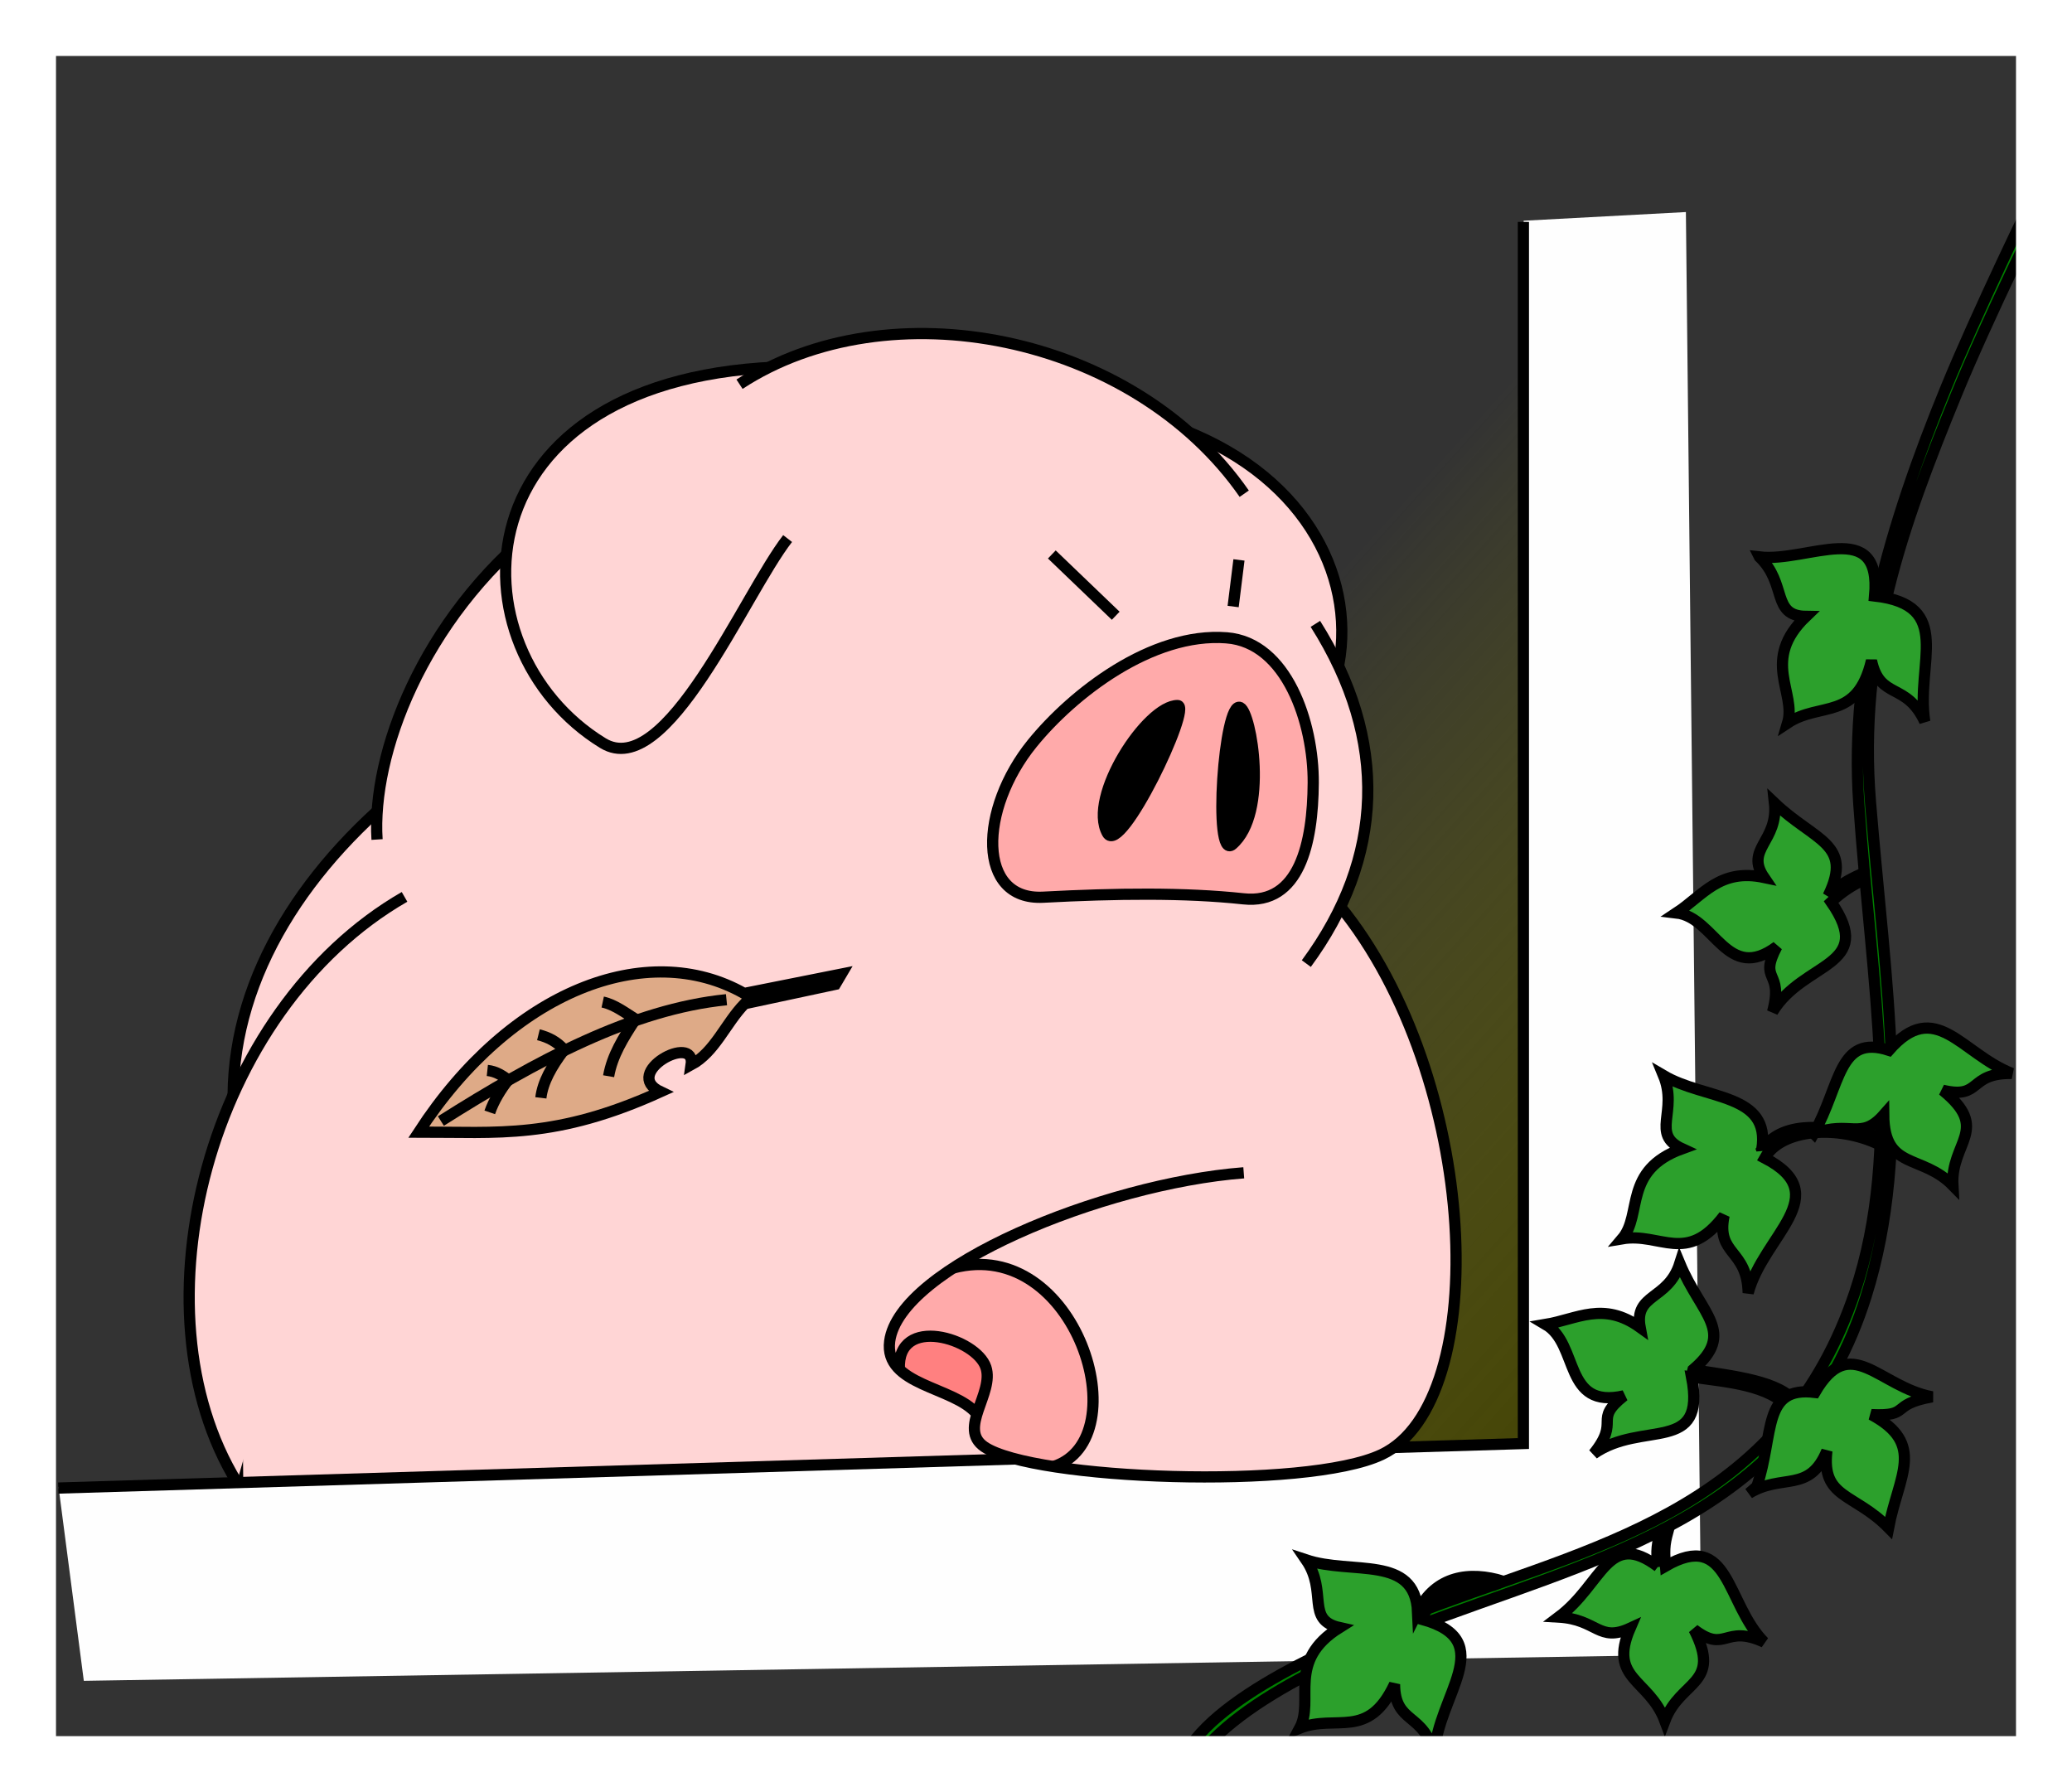 <?xml version="1.0" encoding="UTF-8" standalone="no"?>
<!-- Created with Inkscape (http://www.inkscape.org/) -->

<svg
   xmlns:dc="http://purl.org/dc/elements/1.1/"
   xmlns:cc="http://creativecommons.org/ns#"
   xmlns:rdf="http://www.w3.org/1999/02/22-rdf-syntax-ns#"
   xmlns:svg="http://www.w3.org/2000/svg"
   xmlns="http://www.w3.org/2000/svg"
   xmlns:xlink="http://www.w3.org/1999/xlink"
   xmlns:sodipodi="http://sodipodi.sourceforge.net/DTD/sodipodi-0.dtd"
   xmlns:inkscape="http://www.inkscape.org/namespaces/inkscape"
   width="370"
   height="320"
   id="svg2"
   version="1.1"
   inkscape:version="0.48.4 r9939"
   sodipodi:docname="[04.娯楽]07.郷愁.svg"
   inkscape:export-filename="C:\Users\執安\Desktop\資料\臨時\TAKEDA\[04.娯楽]07.郷愁.png"
   inkscape:export-xdpi="90"
   inkscape:export-ydpi="90"
   enable-background="new">
  <rect width="100%" height="100%" fill="#333333" stroke="none"/>
  <defs
     id="defs4">
    <linearGradient
       id="linearGradient7002">
      <stop
         style="stop-color:#404000;stop-opacity:1;"
         offset="0"
         id="stop7004" />
      <stop
         style="stop-color:#808000;stop-opacity:0;"
         offset="1"
         id="stop7006" />
    </linearGradient>
    <inkscape:perspective
       sodipodi:type="inkscape:persp3d"
       inkscape:vp_x="363.49708 : 943.81603 : 1"
       inkscape:vp_y="0 : 1000 : 0"
       inkscape:vp_z="744.09448 : 526.18109 : 1"
       inkscape:persp3d-origin="372.04724 : 350.78739 : 1"
       id="perspective5056" />
    <linearGradient
       inkscape:collect="always"
       xlink:href="#linearGradient7002"
       id="linearGradient7008"
       x1="285.215"
       y1="273.95"
       x2="174.135"
       y2="173.992"
       gradientUnits="userSpaceOnUse" />
  </defs>
  <sodipodi:namedview
     id="base"
     pagecolor="#ffffff"
     bordercolor="#666666"
     borderopacity="1.0"
     inkscape:pageopacity="0.0"
     inkscape:pageshadow="2"
     inkscape:zoom="2"
     inkscape:cx="185.56068"
     inkscape:cy="153.26448"
     inkscape:document-units="px"
     inkscape:current-layer="layer13"
     showgrid="false"
     inkscape:window-width="1100"
     inkscape:window-height="694"
     inkscape:window-x="-2"
     inkscape:window-y="-2"
     inkscape:window-maximized="0"
     showguides="true"
     inkscape:guide-bbox="true"
     inkscape:snap-grids="false"
     inkscape:snap-to-guides="false"
     showborder="true"
     inkscape:showpageshadow="false"
     fit-margin-top="0"
     fit-margin-left="0"
     fit-margin-right="0"
     fit-margin-bottom="0"
     inkscape:snap-page="false" />
  <g
     inkscape:groupmode="layer"
     id="layer2"
     inkscape:label="補助線"
     style="display:none"
     sodipodi:insensitive="true">
    <path
       style="fill:none;stroke:#0000ff;stroke-width:1px;stroke-linecap:butt;stroke-linejoin:miter;stroke-opacity:1"
       d="M 10,310 360,10"
       id="path3025"
       inkscape:connector-curvature="0"
       sodipodi:nodetypes="cc" />
    <path
       style="fill:none;stroke:#0000ff;stroke-width:1px;stroke-linecap:butt;stroke-linejoin:miter;stroke-opacity:1"
       d="M 10,10 360,310"
       id="path3027"
       inkscape:connector-curvature="0"
       sodipodi:nodetypes="cc" />
    <path
       style="fill:none;stroke:#ff0000;stroke-width:1px;stroke-linecap:butt;stroke-linejoin:miter;stroke-opacity:1;display:inline"
       d="m 10,0 0,320"
       id="path3006"
       inkscape:connector-curvature="0"
       sodipodi:nodetypes="cc" />
    <path
       style="fill:none;stroke:#ff0000;stroke-width:1px;stroke-linecap:butt;stroke-linejoin:miter;stroke-opacity:1;display:inline"
       d="m 360,0 0,320"
       id="path3010"
       inkscape:connector-curvature="0"
       sodipodi:nodetypes="cc" />
    <path
       style="fill:none;stroke:#ff0000;stroke-width:1px;stroke-linecap:butt;stroke-linejoin:miter;stroke-opacity:1;display:inline"
       d="M 0,10 370,10"
       id="path3016"
       inkscape:connector-curvature="0" />
    <path
       transform="translate(84.716,27.712)"
       style="fill:none;stroke:#ff0000;stroke-width:1px;stroke-linecap:butt;stroke-linejoin:miter;stroke-opacity:1;display:inline"
       d="m -84.716,282.288 370,0"
       id="path3018"
       inkscape:connector-curvature="0"
       sodipodi:nodetypes="cc" />
  </g>
  <g
     inkscape:groupmode="layer"
     id="layer1"
     inkscape:label="室内"
     sodipodi:insensitive="true"
     style="display:inline">
    <path
       style="fill:url(#linearGradient7008);fill-opacity:1;stroke:none"
       d="M 291.157,47.66 32.681,70.437 26.739,286.329 287.195,276.426 z"
       id="path6232"
       inkscape:connector-curvature="0"
       sodipodi:nodetypes="ccccc" />
    <path
       style="fill:none;stroke:none"
       d="M 347.605,48.65 97.052,312.077 359.489,314.058 z"
       id="path7128"
       inkscape:connector-curvature="0" />
  </g>
  <g
     style="display:inline"
     inkscape:label="豚: 胴"
     id="g3163"
     inkscape:groupmode="layer"
     transform="translate(84.716,27.712)"
     sodipodi:insensitive="true">
    <path
       sodipodi:nodetypes="cccccc"
       inkscape:connector-curvature="0"
       id="path5925-4"
       d="m 41.628,195.529 c 0.175,-21.499 13.082,-41.369 32.597,-56.469 L 233.88,166.235 211.205,277.061 42.528,271.982 z"
       style="fill:#ffd5d5;stroke:#000000;stroke-width:2;stroke-linecap:butt;stroke-linejoin:miter;stroke-opacity:1;display:inline"
       transform="translate(-84.716,-27.712)" />
    <path
       sodipodi:nodetypes="cc"
       inkscape:connector-curvature="0"
       id="path5923"
       d="m -12.478,132.43 c -35.197,20.26 -48.834,73.757 -29.935,104.534"
       style="fill:#ffd5d5;stroke:#000000;stroke-width:2;stroke-linecap:butt;stroke-linejoin:miter;stroke-opacity:1;display:inline" />
  </g>
  <g
     inkscape:groupmode="layer"
     id="layer14"
     inkscape:label="壁"
     style="display:inline"
     sodipodi:insensitive="true">
    <path
       sodipodi:nodetypes="ccccccc"
       inkscape:connector-curvature="0"
       id="path6496-4"
       d="m 272.079,39.413 0,218.132 -261.627,7.95 4.516,34.631 288.863,-4.696 -2.779,-257.566 z"
       style="fill:#fefefe;fill-opacity:1;stroke:none;display:inline" />
    <path
       transform="translate(84.716,27.712)"
       sodipodi:nodetypes="ccc"
       inkscape:connector-curvature="0"
       id="path6496"
       d="m 187.318,11.91 0,218.132 -261.627,7.95"
       style="fill:none;stroke:#000000;stroke-width:2;stroke-linecap:butt;stroke-linejoin:miter;stroke-opacity:1;display:inline" />
  </g>
  <g
     inkscape:groupmode="layer"
     id="layer12"
     inkscape:label="豚: 手"
     style="display:inline"
     sodipodi:insensitive="true">
    <path
       sodipodi:nodetypes="csscsccc"
       inkscape:connector-curvature="0"
       id="path5919-0"
       d="m 239.14,161.621 c 22.708,28.126 28.537,87.713 7.58,98.102 -14.766,7.32 -63.566,3.034 -70.948,-1.385 -1.197,-0.717 -1.99,-4.312 -1.318,-5.939 -4.7,-3.443 -15.205,-5.329 -15.623,-12.957 -0.6,-10.933 37.998,-28.116 63.228,-30.069 l 3.017,-45.276 z"
       style="fill:#ffd5d5;stroke:none;display:inline" />
    <path
       sodipodi:nodetypes="scsccs"
       inkscape:connector-curvature="0"
       id="path5919-0-8"
       d="m 158.871,239.433 c -0.935,7.615 11.699,9.229 15.586,12.922 0,0 -1.027,4.675 1.308,5.99 3.305,1.861 6.852,2.889 12.352,3.522 15.735,-7.918 3.304,-40.14 -17.855,-35.475 -4.244,2.206 -10.849,8.626 -11.391,13.04 z"
       style="fill:#ffaaaa;stroke:none;display:inline" />
    <path
       style="fill:#ff8080;stroke:none"
       d="m 160.625,244.5 c -0.828,-9.811 13.936,-5.781 15.562,-0.25 0.569,1.936 -0.384,5.087 -1.662,8.302 -4.542,-4.188 -11.431,-5.127 -13.901,-8.052 z"
       id="path11742"
       inkscape:connector-curvature="0"
       sodipodi:nodetypes="cscc" />
    <path
       transform="translate(84.716,27.712)"
       sodipodi:nodetypes="csssccsc"
       inkscape:connector-curvature="0"
       id="path5919"
       d="m 154.464,133.949 c 25.051,30.651 27.449,88.65 7.538,98.064 -13.491,6.379 -62.308,4.53 -70.95,-1.394 -4.785,-3.28 1.823,-9.546 0.282,-14.197 -1.708,-5.155 -15.935,-9.493 -15.443,0.375 m 13.779,7.898 c -4.098,-4.867 -16.557,-4.966 -15.516,-12.925 1.724,-13.177 37.998,-28.116 63.228,-30.069"
       style="fill:none;stroke:#000000;stroke-width:2;stroke-linecap:butt;stroke-linejoin:miter;stroke-opacity:1;display:inline" />
    <path
       transform="translate(84.716,27.712)"
       sodipodi:nodetypes="cc"
       inkscape:connector-curvature="0"
       id="path5921"
       d="m 103.403,234.154 c 15.359,-4.929 4.01,-41.277 -17.893,-35.456"
       style="fill:none;stroke:#000000;stroke-width:2;stroke-linecap:butt;stroke-linejoin:miter;stroke-opacity:1;display:inline" />
  </g>
  <g
     inkscape:groupmode="layer"
     id="layer13"
     inkscape:label="豚: 首"
     style="display:inline"
     sodipodi:insensitive="true">
    <path
       sodipodi:nodetypes="cccccc"
       inkscape:connector-curvature="0"
       id="path5927"
       d="M 67.294,147.426 90.462,101.189 140.397,65.605 211.319,76.788 c 22.516,8.771 31.192,27.306 27.454,43.296 l -3.898,48.28"
       style="fill:#ffd5d5;stroke:#000000;stroke-width:2;stroke-linecap:butt;stroke-linejoin:miter;stroke-opacity:1;display:inline" />
    <path
       sodipodi:nodetypes="cc"
       inkscape:connector-curvature="0"
       id="path5907"
       d="m 233.271,172.058 c 13.912,-18.86 14.769,-39.855 1.618,-60.662"
       style="fill:#ffd5d5;stroke:#000000;stroke-width:2;stroke-linecap:butt;stroke-linejoin:miter;stroke-opacity:1;display:inline" />
    <path
       inkscape:connector-curvature="0"
       id="path5913"
       d="m 221.242,99.978 -1.037,8.322"
       style="fill:none;stroke:#000000;stroke-width:2;stroke-linecap:butt;stroke-linejoin:miter;stroke-opacity:1;display:inline"
       sodipodi:nodetypes="cc" />
    <path
       inkscape:connector-curvature="0"
       id="path5915"
       d="m 187.826,99.002 11.408,10.946"
       style="fill:none;stroke:#000000;stroke-width:2;stroke-linecap:butt;stroke-linejoin:miter;stroke-opacity:1;display:inline"
       sodipodi:nodetypes="cc" />
    <path
       sodipodi:nodetypes="ssssss"
       inkscape:connector-curvature="0"
       id="path5917"
       d="m 219.038,113.886 c 10.761,0.828 15.53,15.222 15.468,25.895 -0.062,10.771 -2.487,21.788 -12.452,20.712 -10.481,-1.133 -22.739,-0.98 -35.768,-0.29 -11.866,0.628 -11.513,-15.685 -1.959,-27.455 7.216,-8.89 21.311,-19.892 34.71,-18.862 z"
       style="fill:#ffaaaa;stroke:#000000;stroke-width:2;stroke-linecap:butt;stroke-linejoin:miter;stroke-opacity:1;display:inline" />
    <path
       sodipodi:nodetypes="cc"
       inkscape:connector-curvature="0"
       id="path5925"
       d="M 67.331,149.903 C 66.364,134.765 75.286,110.652 96.147,93.971"
       style="fill:#ffd5d5;stroke:#000000;stroke-width:2;stroke-linecap:butt;stroke-linejoin:miter;stroke-opacity:1;display:inline" />
    <path
       sodipodi:nodetypes="sss"
       inkscape:connector-curvature="0"
       id="path5929"
       d="m 221.476,126.334 c 1.969,0.976 5.095,18.858 -1.427,24.461 -3.498,3.005 -1.495,-25.909 1.427,-24.461 z"
       style="fill:#000000;stroke:#000000;stroke-width:2;stroke-linecap:butt;stroke-linejoin:miter;stroke-opacity:1;display:inline" />
    <path
       sodipodi:nodetypes="sss"
       inkscape:connector-curvature="0"
       id="path5931"
       d="m 210.295,125.978 c 2.648,0.015 -10.184,26.946 -12.533,22.805 -3.646,-6.43 7.081,-22.836 12.533,-22.805 z"
       style="fill:#000000;stroke:#000000;stroke-width:2;stroke-linecap:butt;stroke-linejoin:miter;stroke-opacity:1;display:inline" />
    <path
       sodipodi:nodetypes="csc"
       inkscape:connector-curvature="0"
       id="path5911"
       d="m 141.275,65.468 c -60.243,1.117 -61.046,50.408 -33.624,67.214 11.351,6.956 25.167,-26.442 32.994,-36.521"
       style="fill:#ffd5d5;stroke:#000000;stroke-width:2;stroke-linecap:butt;stroke-linejoin:miter;stroke-opacity:1;display:inline" />
    <path
       sodipodi:nodetypes="cc"
       inkscape:connector-curvature="0"
       id="path5909"
       d="M 222.185,88.155 C 202.289,59.556 158.565,51.198 132.059,68.605"
       style="fill:#ffd5d5;stroke:#000000;stroke-width:2;stroke-linecap:butt;stroke-linejoin:miter;stroke-opacity:1;display:inline" />
  </g>
  <g
     inkscape:groupmode="layer"
     id="layer3"
     inkscape:label="植物"
     style="display:inline"
     sodipodi:insensitive="true">
    <path
       style="fill:#008000;stroke:#000000;stroke-width:2;stroke-linecap:butt;stroke-linejoin:miter;stroke-opacity:1;display:inline"
       d="m 363.789,33.765 c -0.655,1.111 -10.919,22.361 -16.263,35.391 -9.995,24.373 -17.345,49.147 -15.6,74.376 2.205,31.863 7.991,61.224 -0.7,87.183 -12.653,37.79 -44.343,44.799 -73.805,55.63 -14.513,5.335 -38.398,15.029 -45.419,26.231 l 0.983,2.438 c 8.081,-12.225 31.459,-21.532 45.47,-26.647 30.543,-11.149 62.989,-19.488 74.765,-56.847 8.421,-26.717 3.441,-56.208 0.803,-88.199 -2.276,-27.599 5.805,-49.635 15.341,-72.906 5.437,-13.267 15.8,-34.406 16.56,-35.581 z"
       id="path7070"
       inkscape:connector-curvature="0"
       sodipodi:nodetypes="cssssccsssscc" />
    <path
       style="fill:#2ca02c;stroke:#000000;stroke-width:2;stroke-linecap:butt;stroke-linejoin:miter;stroke-opacity:1;display:inline"
       d="m 314.595,205.292 c 1.698,-10.144 -10.09,-8.864 -17.548,-13.252 2.644,6.407 -2.34,10.479 3.333,13.074 -10.607,3.837 -7.012,11.745 -10.72,16.087 6.879,-1.169 11.487,4.72 18.21,-4.141 -1.451,7.085 4.147,5.937 4.305,13.807 2.739,-10.285 15.69,-17.457 2.962,-24.088 2.925,-5.237 13.087,-5.97 20.452,-2.402 l 0.061,-1.465 c -8.823,-1.632 -16.915,-3.396 -21.055,2.379 z"
       id="path6229-4"
       inkscape:connector-curvature="0"
       sodipodi:nodetypes="cccccccccc" />
    <path
       style="fill:#2ca02c;stroke:#000000;stroke-width:2;stroke-linecap:butt;stroke-linejoin:miter;stroke-opacity:1;display:inline"
       d="m 314.18,99.447 c 5.008,4.792 2.095,10.531 8.332,10.612 -8.151,7.797 -1.667,13.577 -3.303,19.047 5.82,-3.849 12.415,-0.326 14.983,-11.147 1.537,7.067 6.193,3.755 9.518,10.889 -1.651,-10.514 5.306,-20.805 -8.965,-22.434 1.327,-14.194 -11.971,-5.969 -20.566,-6.968 z"
       id="path6229"
       inkscape:connector-curvature="0"
       sodipodi:nodetypes="ccccccc" />
    <path
       style="fill:#2ca02c;stroke:#000000;stroke-width:2;stroke-linecap:butt;stroke-linejoin:miter;stroke-opacity:1;display:inline"
       d="m 326.506,159.861 c 4.462,-9.267 -2.477,-9.67 -9.639,-16.49 0.751,6.891 -5.347,8.184 -1.85,13.31 -7.948,-1.683 -10.887,3.193 -15.659,6.329 6.932,0.798 9.013,12.64 17.942,6.009 -3.37,6.399 1.274,4.058 -0.771,11.659 5.501,-9.111 18.552,-7.944 10.457,-19.614 1.951,-1.867 3.843,-3.023 5.712,-3.903 l -0.456,-1.045 c -2.038,0.935 -4.025,1.996 -5.736,3.747 z"
       id="path6229-1"
       inkscape:connector-curvature="0"
       sodipodi:nodetypes="cccccccccc" />
    <path
       style="fill:#2ca02c;stroke:#000000;stroke-width:2;stroke-linecap:butt;stroke-linejoin:miter;stroke-opacity:1;display:inline"
       d="m 323.891,202.411 c 6.492,-2.429 8.384,1.304 12.488,-3.351 0.084,9.974 6.773,6.914 12.351,12.622 -0.443,-7.781 6.805,-9.998 -1.826,-17.013 7.033,1.686 4.484,-3.103 12.355,-2.998 -9.073,-3.576 -13.65,-13.625 -21.946,-4.128 -9.069,-2.938 -8.581,6.244 -13.422,14.868 z"
       id="path6229-1-7"
       inkscape:connector-curvature="0"
       sodipodi:nodetypes="ccccccc" />
    <path
       style="fill:#2ca02c;stroke:#000000;stroke-width:2;stroke-linecap:butt;stroke-linejoin:miter;stroke-opacity:1;display:inline"
       d="m 302.319,244.569 c 7.827,-6.673 1.435,-9.837 -2.36,-18.969 -2.098,6.606 -8.199,5.325 -7.071,11.427 -6.59,-4.751 -11.249,-1.479 -16.881,-0.54 6.018,3.531 3.135,15.205 13.983,12.748 -5.669,4.491 -0.475,4.227 -5.417,10.353 8.714,-6.111 20.18,0.232 17.492,-13.715 6.653,0.944 13.698,1.398 17.66,5.705 l 1.088,-0.975 c -2.802,-4.062 -11.228,-4.872 -18.494,-6.033 z"
       id="path6229-1-0"
       inkscape:connector-curvature="0"
       sodipodi:nodetypes="cccccccccc" />
    <path
       style="fill:#2ca02c;stroke:#000000;stroke-width:2;stroke-linecap:butt;stroke-linejoin:miter;stroke-opacity:1;display:inline"
       d="m 296.079,279.726 c -8.991,-6.74 -9.844,3.087 -17.757,9.019 6.92,0.402 7.142,4.581 12.777,1.982 -3.954,9.157 3.401,9.062 6.196,16.537 2.739,-7.296 10.265,-6.395 5.206,-16.3 5.751,4.385 5.356,-1.026 12.512,2.251 -6.854,-6.938 -6.116,-20.213 -17.609,-13.564 -0.32,-3.591 -0.031,-4.392 0.667,-7.021 l -1.631,0.887 c -0.434,1.954 -0.813,3.341 -0.361,6.21 z"
       id="path6229-1-7-9"
       inkscape:connector-curvature="0"
       sodipodi:nodetypes="cccccccccc" />
    <path
       style="fill:#2ca02c;stroke:#000000;stroke-width:2;stroke-linecap:butt;stroke-linejoin:miter;stroke-opacity:1;display:inline"
       d="m 312.327,266.638 c 5.917,-3.611 10.756,0.048 13.906,-7.574 -1.01,8.553 4.805,7.437 11.011,13.739 1.772,-9.308 6.721,-14.955 -3.079,-20.214 7.225,0.328 3.117,-1.793 10.866,-3.176 -9.586,-1.799 -14.577,-11.678 -20.93,-0.785 -9.461,-1.173 -7.248,7.402 -10.373,16.785 z"
       id="path6229-1-7-4"
       inkscape:connector-curvature="0"
       sodipodi:nodetypes="cccccccc" />
    <path
       style="fill:#2ca02c;stroke:#000000;stroke-width:2;stroke-linecap:butt;stroke-linejoin:miter;stroke-opacity:1;display:inline"
       d="m 253.144,287.82 c -0.457,-10.275 -11.718,-6.562 -19.927,-9.296 3.924,5.714 -0.101,10.737 5.989,12.09 -9.572,5.967 -4.406,12.95 -7.125,17.971 6.484,-2.579 12.219,2.218 16.945,-7.851 0.06,7.232 5.295,4.941 7.092,12.604 0.532,-10.63 11.7,-20.348 -2.132,-24.176 1.768,-5.732 8.829,-6.837 12.753,-6.124 l 1.673,-0.703 c -5.917,-1.82 -12.043,-1.045 -15.267,5.484 z"
       id="path6229-4-8"
       inkscape:connector-curvature="0"
       sodipodi:nodetypes="cccccccccc" />
    <path
       style="fill:#deaa87;stroke:#000000;stroke-width:2;stroke-linecap:butt;stroke-linejoin:miter;stroke-opacity:1;display:inline"
       d="m 132.889,177.387 c -17.331,-9.821 -41.655,-0.54 -58.12,24.763 14.1,-0.027 24.394,1.32 43.182,-7.204 -7.083,-3.356 6.342,-10.64 5.468,-4.804 4.254,-2.3 6.145,-7.413 9.547,-10.917 l 16.208,-3.469 1.08,-1.83 z"
       id="path7108"
       inkscape:connector-curvature="0"
       sodipodi:nodetypes="cccccccc" />
    <path
       style="fill:none;stroke:#000000;stroke-width:2;stroke-linecap:butt;stroke-linejoin:miter;stroke-opacity:1;display:inline"
       d="M 78.731,200.17 C 95.861,189.339 112.93,180.184 129.733,178.507"
       id="path7112"
       inkscape:connector-curvature="0"
       sodipodi:nodetypes="cc" />
    <path
       style="fill:none;stroke:#000000;stroke-width:2;stroke-linecap:butt;stroke-linejoin:miter;stroke-opacity:1;display:inline"
       d="m 90.841,192.881 c -1.136,-0.809 -2.201,-1.575 -3.816,-1.747"
       id="path7114"
       inkscape:connector-curvature="0"
       sodipodi:nodetypes="cc" />
    <path
       style="fill:none;stroke:#000000;stroke-width:2;stroke-linecap:butt;stroke-linejoin:miter;stroke-opacity:1;display:inline"
       d="m 100.728,187.426 c -1.261,-1.42 -2.825,-2.231 -4.58,-2.662"
       id="path7118"
       inkscape:connector-curvature="0"
       sodipodi:nodetypes="cc" />
    <path
       style="fill:none;stroke:#000000;stroke-width:2;stroke-linecap:butt;stroke-linejoin:miter;stroke-opacity:1;display:inline"
       d="m 113.633,182.079 c -1.966,-1.229 -3.883,-2.703 -6.004,-3.157"
       id="path7120"
       inkscape:connector-curvature="0"
       sodipodi:nodetypes="cc" />
    <path
       style="fill:none;stroke:#000000;stroke-width:2;stroke-linecap:butt;stroke-linejoin:miter;stroke-opacity:1;display:inline"
       d="m 90.79,192.786 c -1.346,1.689 -2.644,3.818 -3.332,5.837"
       id="path7122"
       inkscape:connector-curvature="0"
       sodipodi:nodetypes="cc" />
    <path
       style="fill:none;stroke:#000000;stroke-width:2;stroke-linecap:butt;stroke-linejoin:miter;stroke-opacity:1;display:inline"
       d="m 100.666,187.55 c -2.144,2.827 -3.75,5.653 -4.085,8.48"
       id="path7124"
       inkscape:connector-curvature="0"
       sodipodi:nodetypes="cc" />
    <path
       style="fill:none;stroke:#000000;stroke-width:2;stroke-linecap:butt;stroke-linejoin:miter;stroke-opacity:1;display:inline"
       d="m 113.385,182.141 c -2.062,3.153 -4.068,6.327 -4.704,10.027"
       id="path7126"
       inkscape:connector-curvature="0"
       sodipodi:nodetypes="cc" />
  </g>
  <g
     inkscape:groupmode="layer"
     id="layer7"
     inkscape:label="枠面"
     style="display:inline"
     sodipodi:insensitive="true">
    <path
       style="fill:#ffffff;stroke:none;display:inline"
       d="m 0,0 0,320 370,0 0,-320 -10,10 0,300 -350,0 0,-300 350,0 10,-10 z"
       id="path21072"
       inkscape:connector-curvature="0"
       sodipodi:nodetypes="ccccccccccc" />
  </g>
</svg>
